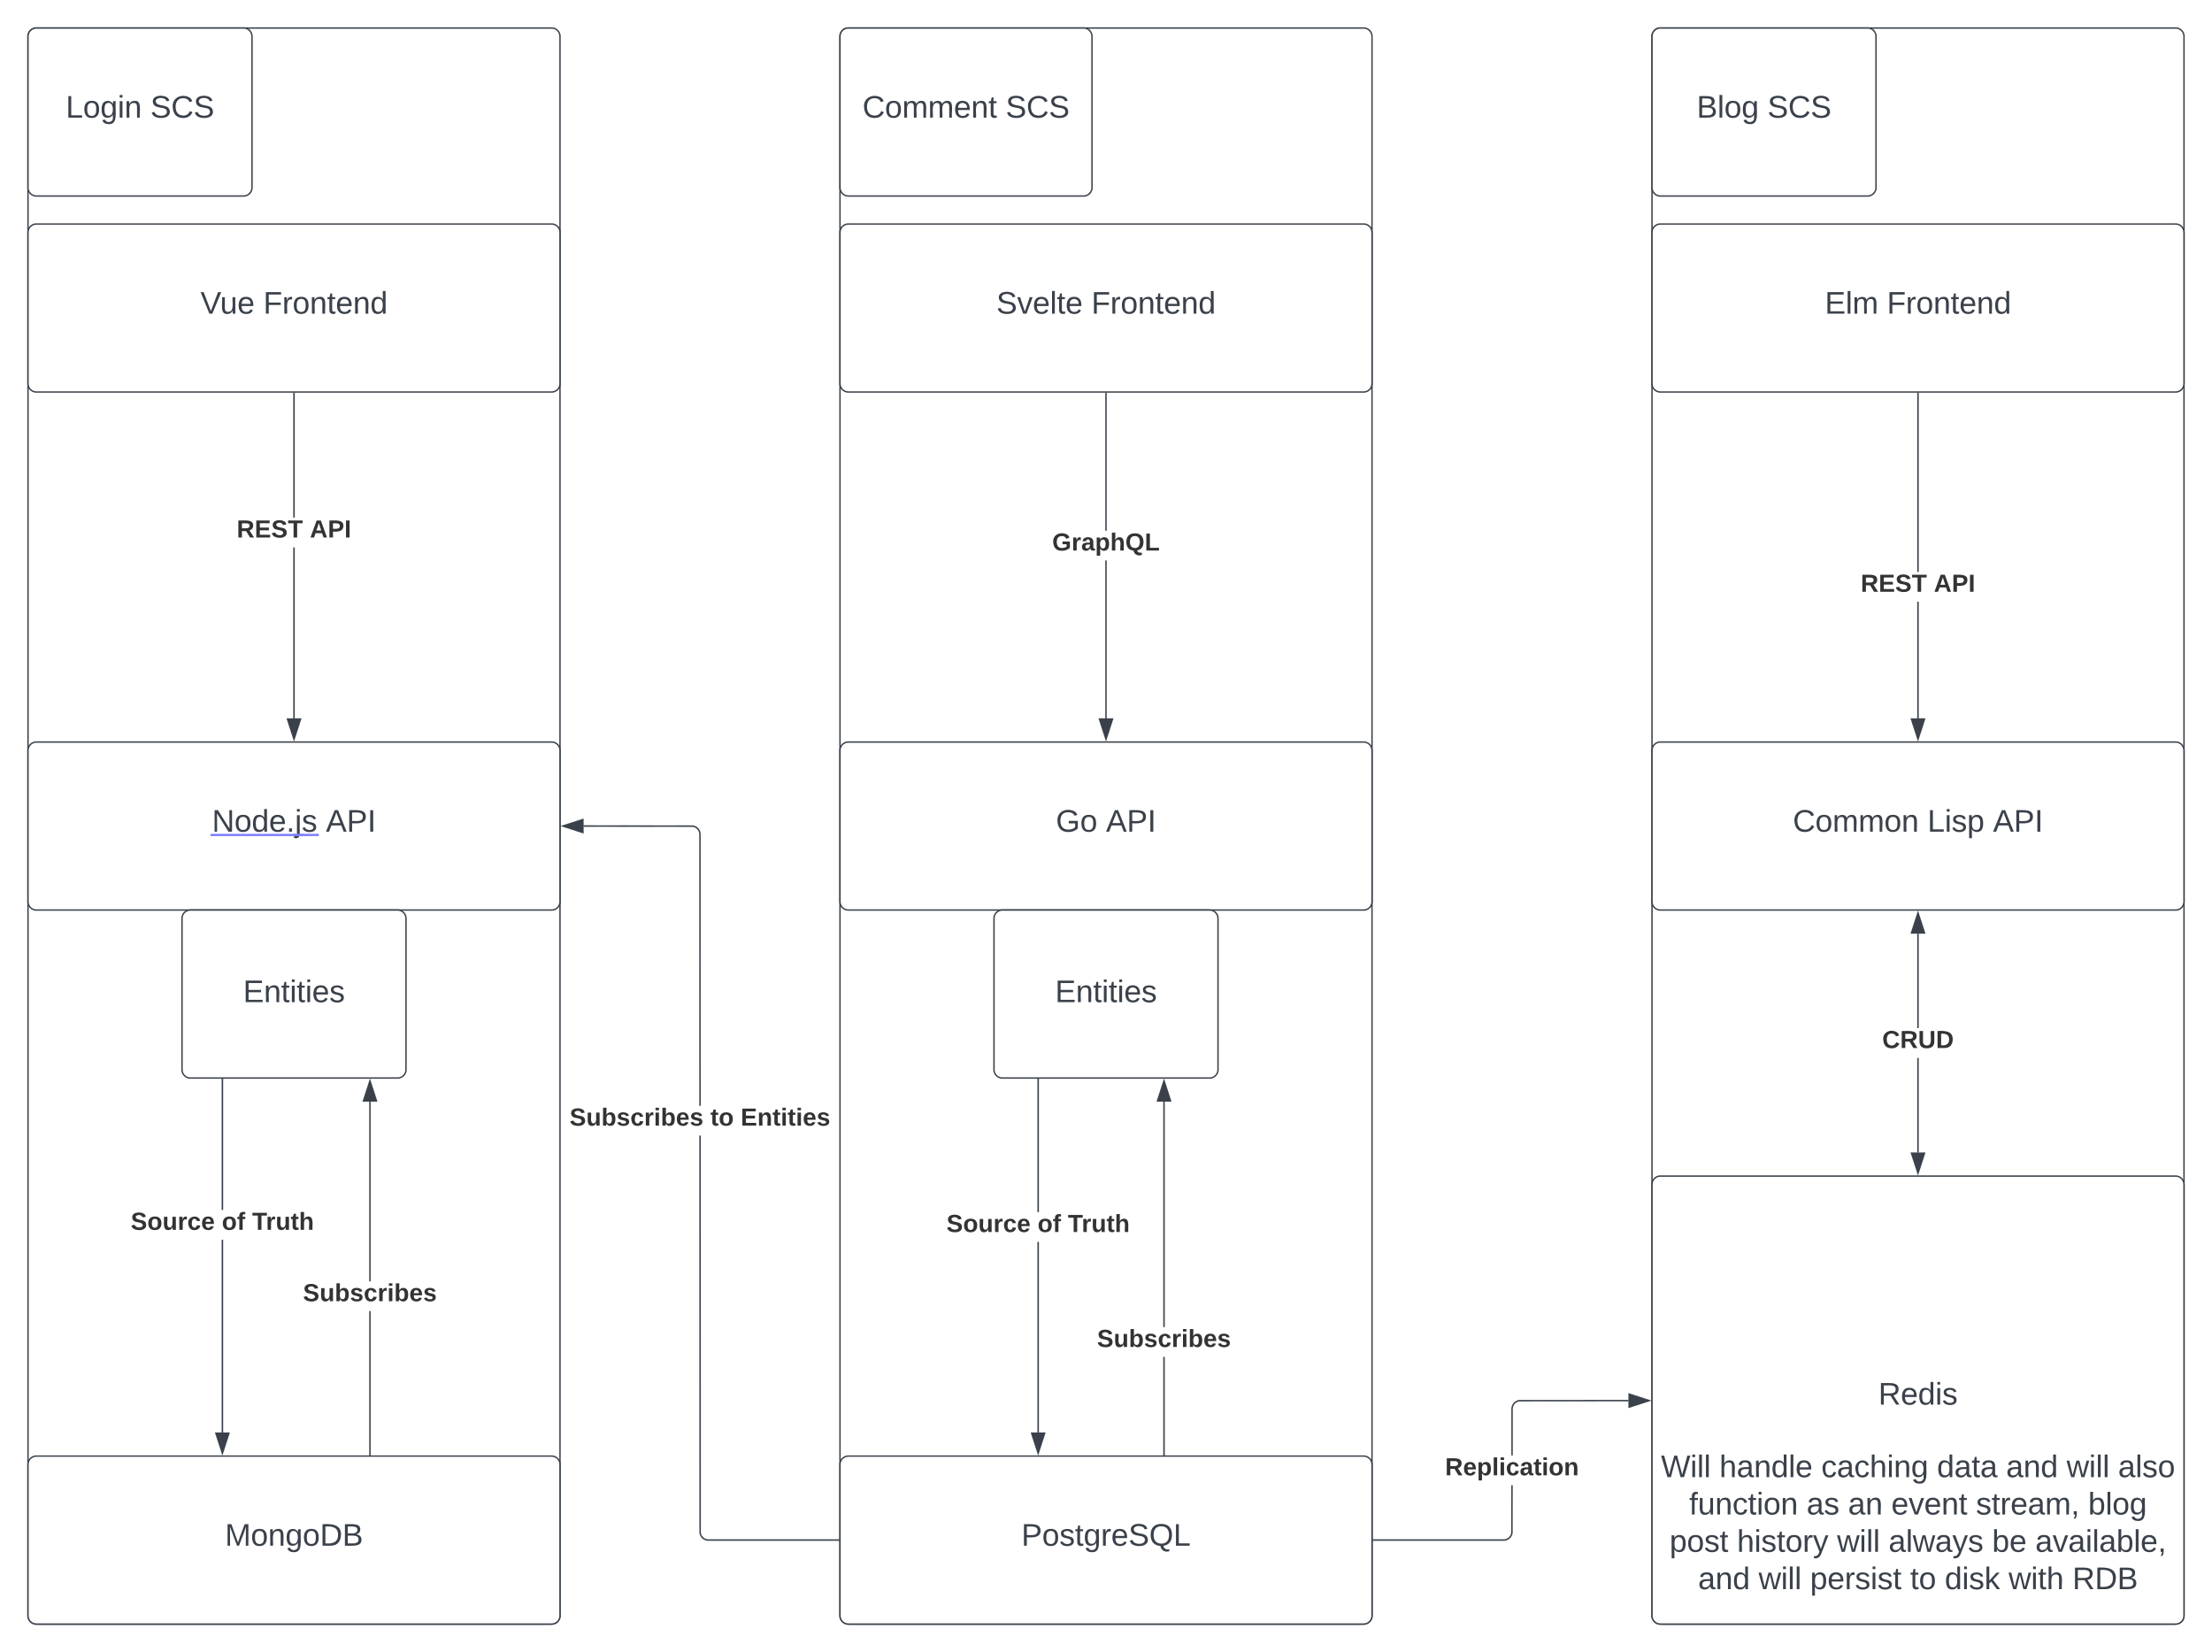 <svg xmlns="http://www.w3.org/2000/svg" xmlns:xlink="http://www.w3.org/1999/xlink" xmlns:lucid="lucid" width="1580" height="1180"><g transform="translate(-100 -80)" lucid:page-tab-id="0_0"><path d="M0 0h1760v1360H0z" fill="#fff"/><path d="M120 106a6 6 0 0 1 6-6h368a6 6 0 0 1 6 6v1128a6 6 0 0 1-6 6H126a6 6 0 0 1-6-6z" stroke="#3a414a" fill="#fff"/><path d="M120 106a6 6 0 0 1 6-6h148a6 6 0 0 1 6 6v108a6 6 0 0 1-6 6H126a6 6 0 0 1-6-6z" stroke="#3a414a" fill="#fff"/><use xlink:href="#a" transform="matrix(1,0,0,1,125,105) translate(21.975 59.028)"/><use xlink:href="#b" transform="matrix(1,0,0,1,125,105) translate(82.407 59.028)"/><path d="M1280 106a6 6 0 0 1 6-6h368a6 6 0 0 1 6 6v1128a6 6 0 0 1-6 6h-368a6 6 0 0 1-6-6z" stroke="#3a414a" fill="#fff"/><path d="M1280 106a6 6 0 0 1 6-6h148a6 6 0 0 1 6 6v108a6 6 0 0 1-6 6h-148a6 6 0 0 1-6-6z" stroke="#3a414a" fill="#fff"/><use xlink:href="#c" transform="matrix(1,0,0,1,1285,105) translate(26.914 59.028)"/><use xlink:href="#b" transform="matrix(1,0,0,1,1285,105) translate(77.469 59.028)"/><path d="M700 106a6 6 0 0 1 6-6h368a6 6 0 0 1 6 6v1128a6 6 0 0 1-6 6H706a6 6 0 0 1-6-6z" stroke="#3a414a" fill="#fff"/><path d="M700 106a6 6 0 0 1 6-6h168a6 6 0 0 1 6 6v108a6 6 0 0 1-6 6H706a6 6 0 0 1-6-6z" stroke="#3a414a" fill="#fff"/><use xlink:href="#d" transform="matrix(1,0,0,1,705,105) translate(11.049 59.028)"/><use xlink:href="#b" transform="matrix(1,0,0,1,705,105) translate(113.333 59.028)"/><path d="M120 246a6 6 0 0 1 6-6h368a6 6 0 0 1 6 6v108a6 6 0 0 1-6 6H126a6 6 0 0 1-6-6z" stroke="#3a414a" fill="#fff"/><use xlink:href="#e" transform="matrix(1,0,0,1,125,245) translate(118.179 59.028)"/><use xlink:href="#f" transform="matrix(1,0,0,1,125,245) translate(163.056 59.028)"/><path d="M1280 246a6 6 0 0 1 6-6h368a6 6 0 0 1 6 6v108a6 6 0 0 1-6 6h-368a6 6 0 0 1-6-6z" stroke="#3a414a" fill="#fff"/><use xlink:href="#g" transform="matrix(1,0,0,1,1285,245) translate(118.457 59.028)"/><use xlink:href="#h" transform="matrix(1,0,0,1,1285,245) translate(162.778 59.028)"/><path d="M700 246a6 6 0 0 1 6-6h368a6 6 0 0 1 6 6v108a6 6 0 0 1-6 6H706a6 6 0 0 1-6-6z" stroke="#3a414a" fill="#fff"/><use xlink:href="#i" transform="matrix(1,0,0,1,705,245) translate(106.698 59.028)"/><use xlink:href="#f" transform="matrix(1,0,0,1,705,245) translate(174.537 59.028)"/><path d="M120 616a6 6 0 0 1 6-6h368a6 6 0 0 1 6 6v108a6 6 0 0 1-6 6H126a6 6 0 0 1-6-6z" stroke="#3a414a" fill="#fff"/><use xlink:href="#j" transform="matrix(1,0,0,1,125,615) translate(126.42 59.028)"/><use xlink:href="#k" transform="matrix(1,0,0,1,125,615) translate(207.778 59.028)"/><g transform="matrix(1,0,0,1,125,615)"><a xlink:href="http://Node.js" target="_blank"><path class="lucid-link lucid-hotspot lucid-overlay-hotspot" fill-opacity="0" d="M126.42 41.25h59.2v26.67h-59.2z"/></a><a xlink:href="http://Node.js" target="_blank"><path class="lucid-link lucid-hotspot lucid-overlay-hotspot" fill-opacity="0" d="M185.62 41.25h4.88v26.67h-4.88z"/></a><a xlink:href="http://Node.js" target="_blank"><path class="lucid-link lucid-hotspot lucid-overlay-hotspot" fill-opacity="0" d="M190.5 41.25h11.1v26.67h-11.1z"/></a></g><path d="M1280 616a6 6 0 0 1 6-6h368a6 6 0 0 1 6 6v108a6 6 0 0 1-6 6h-368a6 6 0 0 1-6-6z" stroke="#3a414a" fill="#fff"/><use xlink:href="#l" transform="matrix(1,0,0,1,1285,615) translate(95.617 59.028)"/><use xlink:href="#m" transform="matrix(1,0,0,1,1285,615) translate(191.728 59.028)"/><use xlink:href="#k" transform="matrix(1,0,0,1,1285,615) translate(238.58 59.028)"/><path d="M700 616a6 6 0 0 1 6-6h368a6 6 0 0 1 6 6v108a6 6 0 0 1-6 6H706a6 6 0 0 1-6-6z" stroke="#3a414a" fill="#fff"/><use xlink:href="#n" transform="matrix(1,0,0,1,705,615) translate(149.198 59.028)"/><use xlink:href="#k" transform="matrix(1,0,0,1,705,615) translate(185 59.028)"/><path d="M1280 926a6 6 0 0 1 6-6h368a6 6 0 0 1 6 6v308a6 6 0 0 1-6 6h-368a6 6 0 0 1-6-6z" stroke="#3a414a" fill="#fff"/><use xlink:href="#o" transform="matrix(1,0,0,1,1285,925) translate(156.667 158.247)"/><path d="M120 1126a6 6 0 0 1 6-6h368a6 6 0 0 1 6 6v108a6 6 0 0 1-6 6H126a6 6 0 0 1-6-6z" stroke="#3a414a" fill="#fff"/><use xlink:href="#p" transform="matrix(1,0,0,1,125,1125) translate(135.679 59.028)"/><path d="M700 1126a6 6 0 0 1 6-6h368a6 6 0 0 1 6 6v108a6 6 0 0 1-6 6H706a6 6 0 0 1-6-6z" stroke="#3a414a" fill="#fff"/><use xlink:href="#q" transform="matrix(1,0,0,1,705,1125) translate(124.537 59.028)"/><path d="M230 736a6 6 0 0 1 6-6h148a6 6 0 0 1 6 6v108a6 6 0 0 1-6 6H236a6 6 0 0 1-6-6z" stroke="#3a414a" fill="#fff"/><use xlink:href="#r" transform="matrix(1,0,0,1,242,742) translate(31.642 53.778)"/><path d="M364.76 1119.03h-1V1016.5h1zm0-123.86h-1V866.82h1z" stroke="#3a414a" stroke-width=".05" fill="#3a414a"/><path d="M364.76 1119.53h-1v-.52h1z" fill="#3a414a"/><path d="M364.78 1119.55h-1.05v-.56h1.05zm-1-.5v.45h.95v-.46z" stroke="#3a414a" stroke-width=".05" fill="#3a414a"/><path d="M368.9 866.32h-9.28l4.64-14.26z" fill="#3a414a"/><path d="M369.58 866.82h-10.64l5.32-16.38zm-9.27-1h7.9l-3.94-12.15z" stroke="#3a414a" stroke-width=".05" fill="#3a414a"/><use xlink:href="#s" transform="matrix(1,0,0,1,316.432,995.171) translate(0 14.222)"/><path d="M259.36 1103.16h-1V965.5h1zm0-158.98h-1v-93.2h1z" stroke="#3a414a" stroke-width=".05" fill="#3a414a"/><path d="M259.36 851h-1v-.5h1z" fill="#3a414a"/><path d="M259.38 851.03h-1.05v-.57h1.05zm-1-.52v.48h.95v-.47z" stroke="#3a414a" stroke-width=".05" fill="#3a414a"/><path d="M258.86 1117.93l-4.64-14.27h9.27z" fill="#3a414a"/><path d="M258.86 1119.55l-5.33-16.4h10.65zm-3.95-15.4l3.96 12.16 3.94-12.14z" stroke="#3a414a" stroke-width=".05" fill="#3a414a"/><use xlink:href="#t" transform="matrix(1,0,0,1,193.374,944.18) translate(0 14.222)"/><use xlink:href="#u" transform="matrix(1,0,0,1,193.374,944.18) translate(65.086 14.222)"/><use xlink:href="#v" transform="matrix(1,0,0,1,193.374,944.18) translate(86.716 14.222)"/><path d="M1470.5 903.15h-1v-67.48h1zm0-88.82h-1v-67.48h1z" stroke="#3a414a" stroke-width=".05" fill="#3a414a"/><path d="M1474.64 746.35h-9.28l4.64-14.27z" fill="#3a414a"/><path d="M1475.32 746.85h-10.64l5.32-16.4zm-9.27-1h7.9L1470 733.7z" stroke="#3a414a" stroke-width=".05" fill="#3a414a"/><path d="M1470 917.92l-4.64-14.27h9.28z" fill="#3a414a"/><path d="M1470 919.54l-5.32-16.4h10.64zm-3.95-15.4l3.95 12.16 3.95-12.15z" stroke="#3a414a" stroke-width=".05" fill="#3a414a"/><use xlink:href="#w" transform="matrix(1,0,0,1,1444.42,814.333) translate(0 14.222)"/><path d="M1280 1106a6 6 0 0 1 6-6h368a6 6 0 0 1 6 6v128a6 6 0 0 1-6 6h-368a6 6 0 0 1-6-6z" stroke="#000" stroke-opacity="0" fill="#fff" fill-opacity="0"/><use xlink:href="#x" transform="matrix(1,0,0,1,1285,1105) translate(1.389 30.059)"/><use xlink:href="#y" transform="matrix(1,0,0,1,1285,1105) translate(43.117 30.059)"/><use xlink:href="#z" transform="matrix(1,0,0,1,1285,1105) translate(115.895 30.059)"/><use xlink:href="#A" transform="matrix(1,0,0,1,1285,1105) translate(198.549 30.059)"/><use xlink:href="#B" transform="matrix(1,0,0,1,1285,1105) translate(247.932 30.059)"/><use xlink:href="#C" transform="matrix(1,0,0,1,1285,1105) translate(291.142 30.059)"/><use xlink:href="#D" transform="matrix(1,0,0,1,1285,1105) translate(327.932 30.059)"/><use xlink:href="#E" transform="matrix(1,0,0,1,1285,1105) translate(21.543 56.726)"/><use xlink:href="#F" transform="matrix(1,0,0,1,1285,1105) translate(105.432 56.726)"/><use xlink:href="#G" transform="matrix(1,0,0,1,1285,1105) translate(135.062 56.726)"/><use xlink:href="#H" transform="matrix(1,0,0,1,1285,1105) translate(165.926 56.726)"/><use xlink:href="#I" transform="matrix(1,0,0,1,1285,1105) translate(226.42 56.726)"/><use xlink:href="#J" transform="matrix(1,0,0,1,1285,1105) translate(306.543 56.726)"/><use xlink:href="#K" transform="matrix(1,0,0,1,1285,1105) translate(7.562 83.392)"/><use xlink:href="#L" transform="matrix(1,0,0,1,1285,1105) translate(55.71 83.392)"/><use xlink:href="#C" transform="matrix(1,0,0,1,1285,1105) translate(127.191 83.392)"/><use xlink:href="#M" transform="matrix(1,0,0,1,1285,1105) translate(163.981 83.392)"/><use xlink:href="#N" transform="matrix(1,0,0,1,1285,1105) translate(237.932 83.392)"/><use xlink:href="#O" transform="matrix(1,0,0,1,1285,1105) translate(268.796 83.392)"/><use xlink:href="#B" transform="matrix(1,0,0,1,1285,1105) translate(27.932 110.059)"/><use xlink:href="#C" transform="matrix(1,0,0,1,1285,1105) translate(71.142 110.059)"/><use xlink:href="#P" transform="matrix(1,0,0,1,1285,1105) translate(107.932 110.059)"/><use xlink:href="#Q" transform="matrix(1,0,0,1,1285,1105) translate(179.414 110.059)"/><use xlink:href="#R" transform="matrix(1,0,0,1,1285,1105) translate(204.105 110.059)"/><use xlink:href="#S" transform="matrix(1,0,0,1,1285,1105) translate(249.722 110.059)"/><use xlink:href="#T" transform="matrix(1,0,0,1,1285,1105) translate(295.278 110.059)"/><path d="M310.5 593.15h-1V471.03h1zm0-143.45h-1v-88.74h1z" stroke="#3a414a" stroke-width=".05" fill="#3a414a"/><path d="M310.5 360.98h-1v-.52h1z" fill="#3a414a"/><path d="M310.52 361h-1.04v-.56h1.04zm-1-.5v.45h.96v-.46z" stroke="#3a414a" stroke-width=".05" fill="#3a414a"/><path d="M310 607.92l-4.64-14.27h9.28z" fill="#3a414a"/><path d="M310 609.54l-5.32-16.4h10.64zm-3.95-15.4L310 606.3l3.95-12.15z" stroke="#3a414a" stroke-width=".05" fill="#3a414a"/><use xlink:href="#U" transform="matrix(1,0,0,1,269.086,449.696) translate(0 14.222)"/><use xlink:href="#V" transform="matrix(1,0,0,1,269.086,449.696) translate(52.247 14.222)"/><path d="M1470.5 593.15h-1v-83.37h1zm0-104.7h-1v-127.5h1z" stroke="#3a414a" stroke-width=".05" fill="#3a414a"/><path d="M1470.5 360.98h-1v-.52h1z" fill="#3a414a"/><path d="M1470.53 361h-1.06v-.56h1.06zm-1-.5v.45h.94v-.46z" stroke="#3a414a" stroke-width=".05" fill="#3a414a"/><path d="M1470 607.92l-4.64-14.27h9.28z" fill="#3a414a"/><path d="M1470 609.54l-5.32-16.4h10.64zm-3.95-15.4l3.95 12.16 3.95-12.15z" stroke="#3a414a" stroke-width=".05" fill="#3a414a"/><g><use xlink:href="#U" transform="matrix(1,0,0,1,1429.086,488.448) translate(0 14.222)"/><use xlink:href="#V" transform="matrix(1,0,0,1,1429.086,488.448) translate(52.247 14.222)"/></g><path d="M890.5 593.15h-1V480.33h1zm0-134.15h-1v-98.04h1z" stroke="#3a414a" stroke-width=".05" fill="#3a414a"/><path d="M890.5 360.98h-1v-.52h1z" fill="#3a414a"/><path d="M890.52 361h-1.04v-.56h1.04zm-1-.5v.45h.96v-.46z" stroke="#3a414a" stroke-width=".05" fill="#3a414a"/><path d="M890 607.92l-4.64-14.27h9.28z" fill="#3a414a"/><path d="M890 609.54l-5.32-16.4h10.64zm-3.95-15.4L890 606.3l3.95-12.15z" stroke="#3a414a" stroke-width=".05" fill="#3a414a"/><g><use xlink:href="#W" transform="matrix(1,0,0,1,851.556,458.997) translate(0 14.222)"/></g><path d="M810 736a6 6 0 0 1 6-6h148a6 6 0 0 1 6 6v108a6 6 0 0 1-6 6H816a6 6 0 0 1-6-6z" stroke="#3a414a" fill="#fff"/><g><use xlink:href="#r" transform="matrix(1,0,0,1,822,742) translate(31.642 53.778)"/></g><path d="M842.04 1103.16h-1v-136.1h1zm0-157.43h-1V851h1z" stroke="#3a414a" stroke-width=".05" fill="#3a414a"/><path d="M842.04 851h-1v-.5h1z" fill="#3a414a"/><path d="M842.06 851.03H841v-.57h1.06zm-1-.52v.48h.95v-.47z" stroke="#3a414a" stroke-width=".05" fill="#3a414a"/><path d="M841.54 1117.93l-4.64-14.27h9.27z" fill="#3a414a"/><path d="M841.54 1119.55l-5.32-16.4h10.64zm-3.95-15.4l3.94 12.16 3.95-12.14z" stroke="#3a414a" stroke-width=".05" fill="#3a414a"/><g><use xlink:href="#t" transform="matrix(1,0,0,1,776.057,945.729) translate(0 14.222)"/><use xlink:href="#u" transform="matrix(1,0,0,1,776.057,945.729) translate(65.086 14.222)"/><use xlink:href="#v" transform="matrix(1,0,0,1,776.057,945.729) translate(86.716 14.222)"/></g><path d="M931.95 1119.03h-1v-69.85h1zm0-91.18h-1V866.83h1z" stroke="#3a414a" stroke-width=".05" fill="#3a414a"/><path d="M931.95 1119.53h-1v-.5h1z" fill="#3a414a"/><path d="M931.97 1119.55h-1.05v-.56h1.05zm-1-.5v.45h.95v-.46z" stroke="#3a414a" stroke-width=".05" fill="#3a414a"/><path d="M936.08 866.33h-9.27l4.65-14.27z" fill="#3a414a"/><path d="M936.77 866.83h-10.65l5.33-16.4zm-9.27-1h7.9l-3.95-12.15z" stroke="#3a414a" stroke-width=".05" fill="#3a414a"/><g><use xlink:href="#s" transform="matrix(1,0,0,1,883.619,1027.851) translate(0 14.222)"/></g><path d="M1180.44 1175l-.24 1-.4.95-.53.87-.66.78-.76.66-.87.53-.95.38-1 .24-1 .08h-93.06v-1H1174l.87-.07.84-.2.8-.33.75-.45.65-.56.56-.67.45-.73.34-.8.2-.82.03-34.02h1zm82.74-94.12l-78.05.07-.82.2-.78.33-.74.45-.65.56-.56.65-.46.73-.32.8-.2.84-.07.88v33.12h-1v-33.16l.1-1 .23-1 .4-.93.52-.87.67-.78.77-.66.86-.53.94-.4 1.02-.25 78.16-.07z" stroke="#3a414a" stroke-width=".05" fill="#3a414a"/><path d="M1080.98 1180.5h-.52v-1h.52z" fill="#3a414a"/><path d="M1081 1180.53h-.56v-1.06h.56zm-.5-1v.94h.45v-.94z" stroke="#3a414a" stroke-width=".05" fill="#3a414a"/><path d="M1277.95 1080.38l-14.27 4.64v-9.27z" fill="#3a414a"/><path d="M1279.56 1080.38l-16.38 5.32v-10.64zm-15.38 3.95l12.15-3.95-12.15-3.95z" stroke="#3a414a" stroke-width=".05" fill="#3a414a"/><g><use xlink:href="#X" transform="matrix(1,0,0,1,1132.236,1119.524) translate(0 14.222)"/></g><path d="M600.57 1174.88l.2.82.33.8.45.73.56.66.67.55.73.45.8.33.84.2.88.07h93.02v1h-93.06l-1-.08-1-.24-.93-.4-.87-.52-.78-.66-.66-.78-.53-.87-.38-.94-.25-1-.04-283.9h1zM595 669.58l1 .24.95.4.87.52.78.66.66.78.53.87.38.94.24.98.08 1 .03 193.78h-1l-.03-193.74-.07-.88-.2-.84-.33-.8-.45-.73-.56-.66-.67-.55-.73-.45-.8-.33-.82-.2-78.03-.07v-1z" stroke="#3a414a" stroke-width=".05" fill="#3a414a"/><path d="M699.54 1180.5h-.52v-1h.52z" fill="#3a414a"/><path d="M699.56 1180.53H699v-1.06h.56zm-.5-1v.94h.45v-.94z" stroke="#3a414a" stroke-width=".05" fill="#3a414a"/><path d="M516.35 674.64L502.08 670l14.27-4.64z" fill="#3a414a"/><path d="M516.85 675.32l-16.4-5.32 16.4-5.32zM503.7 670l12.15 3.95v-7.9z" stroke="#3a414a" stroke-width=".05" fill="#3a414a"/><g><use xlink:href="#Y" transform="matrix(1,0,0,1,506.864,869.758) translate(0 14.222)"/><use xlink:href="#Z" transform="matrix(1,0,0,1,506.864,869.758) translate(100.593 14.222)"/><use xlink:href="#aa" transform="matrix(1,0,0,1,506.864,869.758) translate(122.222 14.222)"/></g><defs><path fill="#3a414a" d="M30 0v-248h33v221h125V0H30" id="ab"/><path fill="#3a414a" d="M100-194c62-1 85 37 85 99 1 63-27 99-86 99S16-35 15-95c0-66 28-99 85-99zM99-20c44 1 53-31 53-75 0-43-8-75-51-75s-53 32-53 75 10 74 51 75" id="ac"/><path fill="#3a414a" d="M177-190C167-65 218 103 67 71c-23-6-38-20-44-43l32-5c15 47 100 32 89-28v-30C133-14 115 1 83 1 29 1 15-40 15-95c0-56 16-97 71-98 29-1 48 16 59 35 1-10 0-23 2-32h30zM94-22c36 0 50-32 50-73 0-42-14-75-50-75-39 0-46 34-46 75s6 73 46 73" id="ad"/><path fill="#3a414a" d="M24-231v-30h32v30H24zM24 0v-190h32V0H24" id="ae"/><path fill="#3a414a" d="M117-194c89-4 53 116 60 194h-32v-121c0-31-8-49-39-48C34-167 62-67 57 0H25l-1-190h30c1 10-1 24 2 32 11-22 29-35 61-36" id="af"/><g id="a"><use transform="matrix(0.062,0,0,0.062,0,0)" xlink:href="#ab"/><use transform="matrix(0.062,0,0,0.062,12.346,0)" xlink:href="#ac"/><use transform="matrix(0.062,0,0,0.062,24.691,0)" xlink:href="#ad"/><use transform="matrix(0.062,0,0,0.062,37.037,0)" xlink:href="#ae"/><use transform="matrix(0.062,0,0,0.062,41.914,0)" xlink:href="#af"/></g><path fill="#3a414a" d="M185-189c-5-48-123-54-124 2 14 75 158 14 163 119 3 78-121 87-175 55-17-10-28-26-33-46l33-7c5 56 141 63 141-1 0-78-155-14-162-118-5-82 145-84 179-34 5 7 8 16 11 25" id="ag"/><path fill="#3a414a" d="M212-179c-10-28-35-45-73-45-59 0-87 40-87 99 0 60 29 101 89 101 43 0 62-24 78-52l27 14C228-24 195 4 139 4 59 4 22-46 18-125c-6-104 99-153 187-111 19 9 31 26 39 46" id="ah"/><g id="b"><use transform="matrix(0.062,0,0,0.062,0,0)" xlink:href="#ag"/><use transform="matrix(0.062,0,0,0.062,14.815,0)" xlink:href="#ah"/><use transform="matrix(0.062,0,0,0.062,30.802,0)" xlink:href="#ag"/></g><path fill="#3a414a" d="M160-131c35 5 61 23 61 61C221 17 115-2 30 0v-248c76 3 177-17 177 60 0 33-19 50-47 57zm-97-11c50-1 110 9 110-42 0-47-63-36-110-37v79zm0 115c55-2 124 14 124-45 0-56-70-42-124-44v89" id="ai"/><path fill="#3a414a" d="M24 0v-261h32V0H24" id="aj"/><g id="c"><use transform="matrix(0.062,0,0,0.062,0,0)" xlink:href="#ai"/><use transform="matrix(0.062,0,0,0.062,14.815,0)" xlink:href="#aj"/><use transform="matrix(0.062,0,0,0.062,19.691,0)" xlink:href="#ac"/><use transform="matrix(0.062,0,0,0.062,32.037,0)" xlink:href="#ad"/></g><path fill="#3a414a" d="M210-169c-67 3-38 105-44 169h-31v-121c0-29-5-50-35-48C34-165 62-65 56 0H25l-1-190h30c1 10-1 24 2 32 10-44 99-50 107 0 11-21 27-35 58-36 85-2 47 119 55 194h-31v-121c0-29-5-49-35-48" id="ak"/><path fill="#3a414a" d="M100-194c63 0 86 42 84 106H49c0 40 14 67 53 68 26 1 43-12 49-29l28 8c-11 28-37 45-77 45C44 4 14-33 15-96c1-61 26-98 85-98zm52 81c6-60-76-77-97-28-3 7-6 17-6 28h103" id="al"/><path fill="#3a414a" d="M59-47c-2 24 18 29 38 22v24C64 9 27 4 27-40v-127H5v-23h24l9-43h21v43h35v23H59v120" id="am"/><g id="d"><use transform="matrix(0.062,0,0,0.062,0,0)" xlink:href="#ah"/><use transform="matrix(0.062,0,0,0.062,15.988,0)" xlink:href="#ac"/><use transform="matrix(0.062,0,0,0.062,28.333,0)" xlink:href="#ak"/><use transform="matrix(0.062,0,0,0.062,46.79,0)" xlink:href="#ak"/><use transform="matrix(0.062,0,0,0.062,65.247,0)" xlink:href="#al"/><use transform="matrix(0.062,0,0,0.062,77.593,0)" xlink:href="#af"/><use transform="matrix(0.062,0,0,0.062,89.938,0)" xlink:href="#am"/></g><path fill="#3a414a" d="M137 0h-34L2-248h35l83 218 83-218h36" id="an"/><path fill="#3a414a" d="M84 4C-5 8 30-112 23-190h32v120c0 31 7 50 39 49 72-2 45-101 50-169h31l1 190h-30c-1-10 1-25-2-33-11 22-28 36-60 37" id="ao"/><g id="e"><use transform="matrix(0.062,0,0,0.062,0,0)" xlink:href="#an"/><use transform="matrix(0.062,0,0,0.062,14.012,0)" xlink:href="#ao"/><use transform="matrix(0.062,0,0,0.062,26.358,0)" xlink:href="#al"/></g><path fill="#3a414a" d="M63-220v92h138v28H63V0H30v-248h175v28H63" id="ap"/><path fill="#3a414a" d="M114-163C36-179 61-72 57 0H25l-1-190h30c1 12-1 29 2 39 6-27 23-49 58-41v29" id="aq"/><path fill="#3a414a" d="M85-194c31 0 48 13 60 33l-1-100h32l1 261h-30c-2-10 0-23-3-31C134-8 116 4 85 4 32 4 16-35 15-94c0-66 23-100 70-100zm9 24c-40 0-46 34-46 75 0 40 6 74 45 74 42 0 51-32 51-76 0-42-9-74-50-73" id="ar"/><g id="f"><use transform="matrix(0.062,0,0,0.062,0,0)" xlink:href="#ap"/><use transform="matrix(0.062,0,0,0.062,13.519,0)" xlink:href="#aq"/><use transform="matrix(0.062,0,0,0.062,20.864,0)" xlink:href="#ac"/><use transform="matrix(0.062,0,0,0.062,33.21,0)" xlink:href="#af"/><use transform="matrix(0.062,0,0,0.062,45.556,0)" xlink:href="#am"/><use transform="matrix(0.062,0,0,0.062,51.728,0)" xlink:href="#al"/><use transform="matrix(0.062,0,0,0.062,64.074,0)" xlink:href="#af"/><use transform="matrix(0.062,0,0,0.062,76.42,0)" xlink:href="#ar"/></g><path fill="#3a414a" d="M30 0v-248h187v28H63v79h144v27H63v87h162V0H30" id="as"/><g id="g"><use transform="matrix(0.062,0,0,0.062,0,0)" xlink:href="#as"/><use transform="matrix(0.062,0,0,0.062,14.815,0)" xlink:href="#aj"/><use transform="matrix(0.062,0,0,0.062,19.691,0)" xlink:href="#ak"/></g><g id="h"><use transform="matrix(0.062,0,0,0.062,0,0)" xlink:href="#ap"/><use transform="matrix(0.062,0,0,0.062,13.519,0)" xlink:href="#aq"/><use transform="matrix(0.062,0,0,0.062,20.864,0)" xlink:href="#ac"/><use transform="matrix(0.062,0,0,0.062,33.21,0)" xlink:href="#af"/><use transform="matrix(0.062,0,0,0.062,45.556,0)" xlink:href="#am"/><use transform="matrix(0.062,0,0,0.062,51.728,0)" xlink:href="#al"/><use transform="matrix(0.062,0,0,0.062,64.074,0)" xlink:href="#af"/><use transform="matrix(0.062,0,0,0.062,76.42,0)" xlink:href="#ar"/></g><path fill="#3a414a" d="M108 0H70L1-190h34L89-25l56-165h34" id="at"/><g id="i"><use transform="matrix(0.062,0,0,0.062,0,0)" xlink:href="#ag"/><use transform="matrix(0.062,0,0,0.062,14.815,0)" xlink:href="#at"/><use transform="matrix(0.062,0,0,0.062,25.926,0)" xlink:href="#al"/><use transform="matrix(0.062,0,0,0.062,38.272,0)" xlink:href="#aj"/><use transform="matrix(0.062,0,0,0.062,43.148,0)" xlink:href="#am"/><use transform="matrix(0.062,0,0,0.062,49.321,0)" xlink:href="#al"/></g><path fill="#3a414a" d="M190 0L58-211 59 0H30v-248h39L202-35l-2-213h31V0h-41" id="au"/><path fill="#3a414a" d="M33 0v-38h34V0H33" id="av"/><path fill="#3a414a" d="M24-231v-30h32v30H24zM-9 49c24 4 33-6 33-30v-209h32V24c2 40-23 58-65 49V49" id="aw"/><path fill="#3a414a" d="M135-143c-3-34-86-38-87 0 15 53 115 12 119 90S17 21 10-45l28-5c4 36 97 45 98 0-10-56-113-15-118-90-4-57 82-63 122-42 12 7 21 19 24 35" id="ax"/><g id="j"><use transform="matrix(0.062,0,0,0.062,0,0)" xlink:href="#au"/><use transform="matrix(0.062,0,0,0.062,15.988,0)" xlink:href="#ac"/><use transform="matrix(0.062,0,0,0.062,28.333,0)" xlink:href="#ar"/><use transform="matrix(0.062,0,0,0.062,40.679,0)" xlink:href="#al"/><use transform="matrix(0.062,0,0,0.062,53.025,0)" xlink:href="#av"/><path fill="#8080ff" d="M-1.1 1.54h61.4v1.63H-1.1z"/><use transform="matrix(0.062,0,0,0.062,59.198,0)" xlink:href="#aw"/><path fill="#8080ff" d="M58.1 1.54h7.1v1.63h-7.1z"/><use transform="matrix(0.062,0,0,0.062,64.074,0)" xlink:href="#ax"/><path fill="#8080ff" d="M62.96 1.54H76.3v1.63H62.95z"/></g><path fill="#3a414a" d="M205 0l-28-72H64L36 0H1l101-248h38L239 0h-34zm-38-99l-47-123c-12 45-31 82-46 123h93" id="ay"/><path fill="#3a414a" d="M30-248c87 1 191-15 191 75 0 78-77 80-158 76V0H30v-248zm33 125c57 0 124 11 124-50 0-59-68-47-124-48v98" id="az"/><path fill="#3a414a" d="M33 0v-248h34V0H33" id="aA"/><g id="k"><use transform="matrix(0.062,0,0,0.062,0,0)" xlink:href="#ay"/><use transform="matrix(0.062,0,0,0.062,14.815,0)" xlink:href="#az"/><use transform="matrix(0.062,0,0,0.062,29.63,0)" xlink:href="#aA"/></g><g id="l"><use transform="matrix(0.062,0,0,0.062,0,0)" xlink:href="#ah"/><use transform="matrix(0.062,0,0,0.062,15.988,0)" xlink:href="#ac"/><use transform="matrix(0.062,0,0,0.062,28.333,0)" xlink:href="#ak"/><use transform="matrix(0.062,0,0,0.062,46.79,0)" xlink:href="#ak"/><use transform="matrix(0.062,0,0,0.062,65.247,0)" xlink:href="#ac"/><use transform="matrix(0.062,0,0,0.062,77.593,0)" xlink:href="#af"/></g><path fill="#3a414a" d="M115-194c55 1 70 41 70 98S169 2 115 4C84 4 66-9 55-30l1 105H24l-1-265h31l2 30c10-21 28-34 59-34zm-8 174c40 0 45-34 45-75s-6-73-45-74c-42 0-51 32-51 76 0 43 10 73 51 73" id="aB"/><g id="m"><use transform="matrix(0.062,0,0,0.062,0,0)" xlink:href="#ab"/><use transform="matrix(0.062,0,0,0.062,12.346,0)" xlink:href="#ae"/><use transform="matrix(0.062,0,0,0.062,17.222,0)" xlink:href="#ax"/><use transform="matrix(0.062,0,0,0.062,28.333,0)" xlink:href="#aB"/></g><path fill="#3a414a" d="M143 4C61 4 22-44 18-125c-5-107 100-154 193-111 17 8 29 25 37 43l-32 9c-13-25-37-40-76-40-61 0-88 39-88 99 0 61 29 100 91 101 35 0 62-11 79-27v-45h-74v-28h105v86C228-13 192 4 143 4" id="aC"/><g id="n"><use transform="matrix(0.062,0,0,0.062,0,0)" xlink:href="#aC"/><use transform="matrix(0.062,0,0,0.062,17.284,0)" xlink:href="#ac"/></g><path fill="#3a414a" d="M233-177c-1 41-23 64-60 70L243 0h-38l-65-103H63V0H30v-248c88 3 205-21 203 71zM63-129c60-2 137 13 137-47 0-61-80-42-137-45v92" id="aD"/><g id="o"><use transform="matrix(0.062,0,0,0.062,0,0)" xlink:href="#aD"/><use transform="matrix(0.062,0,0,0.062,15.988,0)" xlink:href="#al"/><use transform="matrix(0.062,0,0,0.062,28.333,0)" xlink:href="#ar"/><use transform="matrix(0.062,0,0,0.062,40.679,0)" xlink:href="#ae"/><use transform="matrix(0.062,0,0,0.062,45.556,0)" xlink:href="#ax"/></g><path fill="#3a414a" d="M240 0l2-218c-23 76-54 145-80 218h-23L58-218 59 0H30v-248h44l77 211c21-75 51-140 76-211h43V0h-30" id="aE"/><path fill="#3a414a" d="M30-248c118-7 216 8 213 122C240-48 200 0 122 0H30v-248zM63-27c89 8 146-16 146-99s-60-101-146-95v194" id="aF"/><g id="p"><use transform="matrix(0.062,0,0,0.062,0,0)" xlink:href="#aE"/><use transform="matrix(0.062,0,0,0.062,18.457,0)" xlink:href="#ac"/><use transform="matrix(0.062,0,0,0.062,30.802,0)" xlink:href="#af"/><use transform="matrix(0.062,0,0,0.062,43.148,0)" xlink:href="#ad"/><use transform="matrix(0.062,0,0,0.062,55.494,0)" xlink:href="#ac"/><use transform="matrix(0.062,0,0,0.062,67.84,0)" xlink:href="#aF"/><use transform="matrix(0.062,0,0,0.062,83.827,0)" xlink:href="#ai"/></g><path fill="#3a414a" d="M140-251c81 0 123 46 123 126C263-53 228-8 163 1c7 30 30 48 69 40v23c-55 16-95-15-103-61C56-3 17-48 17-125c0-80 42-126 123-126zm0 227c63 0 89-41 89-101s-29-99-89-99c-61 0-89 39-89 99S79-25 140-24" id="aG"/><g id="q"><use transform="matrix(0.062,0,0,0.062,0,0)" xlink:href="#az"/><use transform="matrix(0.062,0,0,0.062,14.815,0)" xlink:href="#ac"/><use transform="matrix(0.062,0,0,0.062,27.16,0)" xlink:href="#ax"/><use transform="matrix(0.062,0,0,0.062,38.272,0)" xlink:href="#am"/><use transform="matrix(0.062,0,0,0.062,44.444,0)" xlink:href="#ad"/><use transform="matrix(0.062,0,0,0.062,56.79,0)" xlink:href="#aq"/><use transform="matrix(0.062,0,0,0.062,64.136,0)" xlink:href="#al"/><use transform="matrix(0.062,0,0,0.062,76.481,0)" xlink:href="#ag"/><use transform="matrix(0.062,0,0,0.062,91.296,0)" xlink:href="#aG"/><use transform="matrix(0.062,0,0,0.062,108.58,0)" xlink:href="#ab"/></g><g id="r"><use transform="matrix(0.062,0,0,0.062,0,0)" xlink:href="#as"/><use transform="matrix(0.062,0,0,0.062,14.815,0)" xlink:href="#af"/><use transform="matrix(0.062,0,0,0.062,27.16,0)" xlink:href="#am"/><use transform="matrix(0.062,0,0,0.062,33.333,0)" xlink:href="#ae"/><use transform="matrix(0.062,0,0,0.062,38.21,0)" xlink:href="#am"/><use transform="matrix(0.062,0,0,0.062,44.383,0)" xlink:href="#ae"/><use transform="matrix(0.062,0,0,0.062,49.259,0)" xlink:href="#al"/><use transform="matrix(0.062,0,0,0.062,61.605,0)" xlink:href="#ax"/></g><path fill="#333" d="M169-182c-1-43-94-46-97-3 18 66 151 10 154 114 3 95-165 93-204 36-6-8-10-19-12-30l50-8c3 46 112 56 116 5-17-69-150-10-154-114-4-87 153-88 188-35 5 8 8 18 10 28" id="aH"/><path fill="#333" d="M85 4C-2 5 27-109 22-190h50c7 57-23 150 33 157 60-5 35-97 40-157h50l1 190h-47c-2-12 1-28-3-38-12 25-28 42-61 42" id="aI"/><path fill="#333" d="M135-194c52 0 70 43 70 98 0 56-19 99-73 100-30 1-46-15-58-35L72 0H24l1-261h50v104c11-23 29-37 60-37zM114-30c31 0 40-27 40-66 0-37-7-63-39-63s-41 28-41 65c0 36 8 64 40 64" id="aJ"/><path fill="#333" d="M137-138c1-29-70-34-71-4 15 46 118 7 119 86 1 83-164 76-172 9l43-7c4 19 20 25 44 25 33 8 57-30 24-41C81-84 22-81 20-136c-2-80 154-74 161-7" id="aK"/><path fill="#333" d="M190-63c-7 42-38 67-86 67-59 0-84-38-90-98-12-110 154-137 174-36l-49 2c-2-19-15-32-35-32-30 0-35 28-38 64-6 74 65 87 74 30" id="aL"/><path fill="#333" d="M135-150c-39-12-60 13-60 57V0H25l-1-190h47c2 13-1 29 3 40 6-28 27-53 61-41v41" id="aM"/><path fill="#333" d="M25-224v-37h50v37H25zM25 0v-190h50V0H25" id="aN"/><path fill="#333" d="M185-48c-13 30-37 53-82 52C43 2 14-33 14-96s30-98 90-98c62 0 83 45 84 108H66c0 31 8 55 39 56 18 0 30-7 34-22zm-45-69c5-46-57-63-70-21-2 6-4 13-4 21h74" id="aO"/><g id="s"><use transform="matrix(0.049,0,0,0.049,0,0)" xlink:href="#aH"/><use transform="matrix(0.049,0,0,0.049,11.852,0)" xlink:href="#aI"/><use transform="matrix(0.049,0,0,0.049,22.667,0)" xlink:href="#aJ"/><use transform="matrix(0.049,0,0,0.049,33.481,0)" xlink:href="#aK"/><use transform="matrix(0.049,0,0,0.049,43.358,0)" xlink:href="#aL"/><use transform="matrix(0.049,0,0,0.049,53.235,0)" xlink:href="#aM"/><use transform="matrix(0.049,0,0,0.049,60.148,0)" xlink:href="#aN"/><use transform="matrix(0.049,0,0,0.049,65.086,0)" xlink:href="#aJ"/><use transform="matrix(0.049,0,0,0.049,75.901,0)" xlink:href="#aO"/><use transform="matrix(0.049,0,0,0.049,85.778,0)" xlink:href="#aK"/></g><path fill="#333" d="M110-194c64 0 96 36 96 99 0 64-35 99-97 99-61 0-95-36-95-99 0-62 34-99 96-99zm-1 164c35 0 45-28 45-65 0-40-10-65-43-65-34 0-45 26-45 65 0 36 10 65 43 65" id="aP"/><g id="t"><use transform="matrix(0.049,0,0,0.049,0,0)" xlink:href="#aH"/><use transform="matrix(0.049,0,0,0.049,11.852,0)" xlink:href="#aP"/><use transform="matrix(0.049,0,0,0.049,22.667,0)" xlink:href="#aI"/><use transform="matrix(0.049,0,0,0.049,33.481,0)" xlink:href="#aM"/><use transform="matrix(0.049,0,0,0.049,40.395,0)" xlink:href="#aL"/><use transform="matrix(0.049,0,0,0.049,50.272,0)" xlink:href="#aO"/></g><path fill="#333" d="M121-226c-27-7-43 5-38 36h38v33H83V0H34v-157H6v-33h28c-9-59 32-81 87-68v32" id="aQ"/><g id="u"><use transform="matrix(0.049,0,0,0.049,0,0)" xlink:href="#aP"/><use transform="matrix(0.049,0,0,0.049,10.815,0)" xlink:href="#aQ"/></g><path fill="#333" d="M136-208V0H84v-208H4v-40h212v40h-80" id="aR"/><path fill="#333" d="M115-3C79 11 28 4 28-45v-112H4v-33h27l15-45h31v45h36v33H77v99c-1 23 16 31 38 25v30" id="aS"/><path fill="#333" d="M114-157C55-157 80-60 75 0H25v-261h50l-1 109c12-26 28-41 61-42 86-1 58 113 63 194h-50c-7-57 23-157-34-157" id="aT"/><g id="v"><use transform="matrix(0.049,0,0,0.049,0,0)" xlink:href="#aR"/><use transform="matrix(0.049,0,0,0.049,9.827,0)" xlink:href="#aM"/><use transform="matrix(0.049,0,0,0.049,16.741,0)" xlink:href="#aI"/><use transform="matrix(0.049,0,0,0.049,27.556,0)" xlink:href="#aS"/><use transform="matrix(0.049,0,0,0.049,33.432,0)" xlink:href="#aT"/></g><path fill="#333" d="M67-125c0 53 21 87 73 88 37 1 54-22 65-47l45 17C233-25 199 4 140 4 58 4 20-42 15-125 8-235 124-281 211-232c18 10 29 29 36 50l-46 12c-8-25-30-41-62-41-52 0-71 34-72 86" id="aU"/><path fill="#333" d="M240-174c0 40-23 61-54 70L253 0h-59l-57-94H76V0H24v-248c93 4 217-23 216 74zM76-134c48-2 112 12 112-38 0-48-66-32-112-35v73" id="aV"/><path fill="#333" d="M238-95c0 69-44 99-111 99C63 4 22-25 22-93v-155h51v151c-1 38 19 59 55 60 90 1 49-130 58-211h52v153" id="aW"/><path fill="#333" d="M24-248c120-7 223 5 221 122C244-46 201 0 124 0H24v-248zM76-40c74 7 117-18 117-86 0-67-45-88-117-82v168" id="aX"/><g id="w"><use transform="matrix(0.049,0,0,0.049,0,0)" xlink:href="#aU"/><use transform="matrix(0.049,0,0,0.049,12.79,0)" xlink:href="#aV"/><use transform="matrix(0.049,0,0,0.049,25.58,0)" xlink:href="#aW"/><use transform="matrix(0.049,0,0,0.049,38.37,0)" xlink:href="#aX"/></g><path fill="#3a414a" d="M266 0h-40l-56-210L115 0H75L2-248h35L96-30l15-64 43-154h32l59 218 59-218h35" id="aY"/><g id="x"><use transform="matrix(0.062,0,0,0.062,0,0)" xlink:href="#aY"/><use transform="matrix(0.062,0,0,0.062,20.926,0)" xlink:href="#ae"/><use transform="matrix(0.062,0,0,0.062,25.802,0)" xlink:href="#aj"/><use transform="matrix(0.062,0,0,0.062,30.679,0)" xlink:href="#aj"/></g><path fill="#3a414a" d="M106-169C34-169 62-67 57 0H25v-261h32l-1 103c12-21 28-36 61-36 89 0 53 116 60 194h-32v-121c2-32-8-49-39-48" id="aZ"/><path fill="#3a414a" d="M141-36C126-15 110 5 73 4 37 3 15-17 15-53c-1-64 63-63 125-63 3-35-9-54-41-54-24 1-41 7-42 31l-33-3c5-37 33-52 76-52 45 0 72 20 72 64v82c-1 20 7 32 28 27v20c-31 9-61-2-59-35zM48-53c0 20 12 33 32 33 41-3 63-29 60-74-43 2-92-5-92 41" id="ba"/><g id="y"><use transform="matrix(0.062,0,0,0.062,0,0)" xlink:href="#aZ"/><use transform="matrix(0.062,0,0,0.062,12.346,0)" xlink:href="#ba"/><use transform="matrix(0.062,0,0,0.062,24.691,0)" xlink:href="#af"/><use transform="matrix(0.062,0,0,0.062,37.037,0)" xlink:href="#ar"/><use transform="matrix(0.062,0,0,0.062,49.383,0)" xlink:href="#aj"/><use transform="matrix(0.062,0,0,0.062,54.259,0)" xlink:href="#al"/></g><path fill="#3a414a" d="M96-169c-40 0-48 33-48 73s9 75 48 75c24 0 41-14 43-38l32 2c-6 37-31 61-74 61-59 0-76-41-82-99-10-93 101-131 147-64 4 7 5 14 7 22l-32 3c-4-21-16-35-41-35" id="bb"/><g id="z"><use transform="matrix(0.062,0,0,0.062,0,0)" xlink:href="#bb"/><use transform="matrix(0.062,0,0,0.062,11.111,0)" xlink:href="#ba"/><use transform="matrix(0.062,0,0,0.062,23.457,0)" xlink:href="#bb"/><use transform="matrix(0.062,0,0,0.062,34.568,0)" xlink:href="#aZ"/><use transform="matrix(0.062,0,0,0.062,46.914,0)" xlink:href="#ae"/><use transform="matrix(0.062,0,0,0.062,51.79,0)" xlink:href="#af"/><use transform="matrix(0.062,0,0,0.062,64.136,0)" xlink:href="#ad"/></g><g id="A"><use transform="matrix(0.062,0,0,0.062,0,0)" xlink:href="#ar"/><use transform="matrix(0.062,0,0,0.062,12.346,0)" xlink:href="#ba"/><use transform="matrix(0.062,0,0,0.062,24.691,0)" xlink:href="#am"/><use transform="matrix(0.062,0,0,0.062,30.864,0)" xlink:href="#ba"/></g><g id="B"><use transform="matrix(0.062,0,0,0.062,0,0)" xlink:href="#ba"/><use transform="matrix(0.062,0,0,0.062,12.346,0)" xlink:href="#af"/><use transform="matrix(0.062,0,0,0.062,24.691,0)" xlink:href="#ar"/></g><path fill="#3a414a" d="M206 0h-36l-40-164L89 0H53L-1-190h32L70-26l43-164h34l41 164 42-164h31" id="bc"/><g id="C"><use transform="matrix(0.062,0,0,0.062,0,0)" xlink:href="#bc"/><use transform="matrix(0.062,0,0,0.062,15.988,0)" xlink:href="#ae"/><use transform="matrix(0.062,0,0,0.062,20.864,0)" xlink:href="#aj"/><use transform="matrix(0.062,0,0,0.062,25.741,0)" xlink:href="#aj"/></g><g id="D"><use transform="matrix(0.062,0,0,0.062,0,0)" xlink:href="#ba"/><use transform="matrix(0.062,0,0,0.062,12.346,0)" xlink:href="#aj"/><use transform="matrix(0.062,0,0,0.062,17.222,0)" xlink:href="#ax"/><use transform="matrix(0.062,0,0,0.062,28.333,0)" xlink:href="#ac"/></g><path fill="#3a414a" d="M101-234c-31-9-42 10-38 44h38v23H63V0H32v-167H5v-23h27c-7-52 17-82 69-68v24" id="bd"/><g id="E"><use transform="matrix(0.062,0,0,0.062,0,0)" xlink:href="#bd"/><use transform="matrix(0.062,0,0,0.062,6.173,0)" xlink:href="#ao"/><use transform="matrix(0.062,0,0,0.062,18.519,0)" xlink:href="#af"/><use transform="matrix(0.062,0,0,0.062,30.864,0)" xlink:href="#bb"/><use transform="matrix(0.062,0,0,0.062,41.975,0)" xlink:href="#am"/><use transform="matrix(0.062,0,0,0.062,48.148,0)" xlink:href="#ae"/><use transform="matrix(0.062,0,0,0.062,53.025,0)" xlink:href="#ac"/><use transform="matrix(0.062,0,0,0.062,65.37,0)" xlink:href="#af"/></g><g id="F"><use transform="matrix(0.062,0,0,0.062,0,0)" xlink:href="#ba"/><use transform="matrix(0.062,0,0,0.062,12.346,0)" xlink:href="#ax"/></g><g id="G"><use transform="matrix(0.062,0,0,0.062,0,0)" xlink:href="#ba"/><use transform="matrix(0.062,0,0,0.062,12.346,0)" xlink:href="#af"/></g><g id="H"><use transform="matrix(0.062,0,0,0.062,0,0)" xlink:href="#al"/><use transform="matrix(0.062,0,0,0.062,12.346,0)" xlink:href="#at"/><use transform="matrix(0.062,0,0,0.062,23.457,0)" xlink:href="#al"/><use transform="matrix(0.062,0,0,0.062,35.802,0)" xlink:href="#af"/><use transform="matrix(0.062,0,0,0.062,48.148,0)" xlink:href="#am"/></g><path fill="#3a414a" d="M68-38c1 34 0 65-14 84H32c9-13 17-26 17-46H33v-38h35" id="be"/><g id="I"><use transform="matrix(0.062,0,0,0.062,0,0)" xlink:href="#ax"/><use transform="matrix(0.062,0,0,0.062,11.111,0)" xlink:href="#am"/><use transform="matrix(0.062,0,0,0.062,17.284,0)" xlink:href="#aq"/><use transform="matrix(0.062,0,0,0.062,24.63,0)" xlink:href="#al"/><use transform="matrix(0.062,0,0,0.062,36.975,0)" xlink:href="#ba"/><use transform="matrix(0.062,0,0,0.062,49.321,0)" xlink:href="#ak"/><use transform="matrix(0.062,0,0,0.062,67.778,0)" xlink:href="#be"/></g><path fill="#3a414a" d="M115-194c53 0 69 39 70 98 0 66-23 100-70 100C84 3 66-7 56-30L54 0H23l1-261h32v101c10-23 28-34 59-34zm-8 174c40 0 45-34 45-75 0-40-5-75-45-74-42 0-51 32-51 76 0 43 10 73 51 73" id="bf"/><g id="J"><use transform="matrix(0.062,0,0,0.062,0,0)" xlink:href="#bf"/><use transform="matrix(0.062,0,0,0.062,12.346,0)" xlink:href="#aj"/><use transform="matrix(0.062,0,0,0.062,17.222,0)" xlink:href="#ac"/><use transform="matrix(0.062,0,0,0.062,29.568,0)" xlink:href="#ad"/></g><g id="K"><use transform="matrix(0.062,0,0,0.062,0,0)" xlink:href="#aB"/><use transform="matrix(0.062,0,0,0.062,12.346,0)" xlink:href="#ac"/><use transform="matrix(0.062,0,0,0.062,24.691,0)" xlink:href="#ax"/><use transform="matrix(0.062,0,0,0.062,35.802,0)" xlink:href="#am"/></g><path fill="#3a414a" d="M179-190L93 31C79 59 56 82 12 73V49c39 6 53-20 64-50L1-190h34L92-34l54-156h33" id="bg"/><g id="L"><use transform="matrix(0.062,0,0,0.062,0,0)" xlink:href="#aZ"/><use transform="matrix(0.062,0,0,0.062,12.346,0)" xlink:href="#ae"/><use transform="matrix(0.062,0,0,0.062,17.222,0)" xlink:href="#ax"/><use transform="matrix(0.062,0,0,0.062,28.333,0)" xlink:href="#am"/><use transform="matrix(0.062,0,0,0.062,34.506,0)" xlink:href="#ac"/><use transform="matrix(0.062,0,0,0.062,46.852,0)" xlink:href="#aq"/><use transform="matrix(0.062,0,0,0.062,54.198,0)" xlink:href="#bg"/></g><g id="M"><use transform="matrix(0.062,0,0,0.062,0,0)" xlink:href="#ba"/><use transform="matrix(0.062,0,0,0.062,12.346,0)" xlink:href="#aj"/><use transform="matrix(0.062,0,0,0.062,17.222,0)" xlink:href="#bc"/><use transform="matrix(0.062,0,0,0.062,33.21,0)" xlink:href="#ba"/><use transform="matrix(0.062,0,0,0.062,45.556,0)" xlink:href="#bg"/><use transform="matrix(0.062,0,0,0.062,56.667,0)" xlink:href="#ax"/></g><g id="N"><use transform="matrix(0.062,0,0,0.062,0,0)" xlink:href="#bf"/><use transform="matrix(0.062,0,0,0.062,12.346,0)" xlink:href="#al"/></g><g id="O"><use transform="matrix(0.062,0,0,0.062,0,0)" xlink:href="#ba"/><use transform="matrix(0.062,0,0,0.062,12.346,0)" xlink:href="#at"/><use transform="matrix(0.062,0,0,0.062,23.457,0)" xlink:href="#ba"/><use transform="matrix(0.062,0,0,0.062,35.802,0)" xlink:href="#ae"/><use transform="matrix(0.062,0,0,0.062,40.679,0)" xlink:href="#aj"/><use transform="matrix(0.062,0,0,0.062,45.556,0)" xlink:href="#ba"/><use transform="matrix(0.062,0,0,0.062,57.901,0)" xlink:href="#bf"/><use transform="matrix(0.062,0,0,0.062,70.247,0)" xlink:href="#aj"/><use transform="matrix(0.062,0,0,0.062,75.123,0)" xlink:href="#al"/><use transform="matrix(0.062,0,0,0.062,87.469,0)" xlink:href="#be"/></g><g id="P"><use transform="matrix(0.062,0,0,0.062,0,0)" xlink:href="#aB"/><use transform="matrix(0.062,0,0,0.062,12.346,0)" xlink:href="#al"/><use transform="matrix(0.062,0,0,0.062,24.691,0)" xlink:href="#aq"/><use transform="matrix(0.062,0,0,0.062,32.037,0)" xlink:href="#ax"/><use transform="matrix(0.062,0,0,0.062,43.148,0)" xlink:href="#ae"/><use transform="matrix(0.062,0,0,0.062,48.025,0)" xlink:href="#ax"/><use transform="matrix(0.062,0,0,0.062,59.136,0)" xlink:href="#am"/></g><g id="Q"><use transform="matrix(0.062,0,0,0.062,0,0)" xlink:href="#am"/><use transform="matrix(0.062,0,0,0.062,6.173,0)" xlink:href="#ac"/></g><path fill="#3a414a" d="M143 0L79-87 56-68V0H24v-261h32v163l83-92h37l-77 82L181 0h-38" id="bh"/><g id="R"><use transform="matrix(0.062,0,0,0.062,0,0)" xlink:href="#ar"/><use transform="matrix(0.062,0,0,0.062,12.346,0)" xlink:href="#ae"/><use transform="matrix(0.062,0,0,0.062,17.222,0)" xlink:href="#ax"/><use transform="matrix(0.062,0,0,0.062,28.333,0)" xlink:href="#bh"/></g><g id="S"><use transform="matrix(0.062,0,0,0.062,0,0)" xlink:href="#bc"/><use transform="matrix(0.062,0,0,0.062,15.988,0)" xlink:href="#ae"/><use transform="matrix(0.062,0,0,0.062,20.864,0)" xlink:href="#am"/><use transform="matrix(0.062,0,0,0.062,27.037,0)" xlink:href="#aZ"/></g><g id="T"><use transform="matrix(0.062,0,0,0.062,0,0)" xlink:href="#aD"/><use transform="matrix(0.062,0,0,0.062,15.988,0)" xlink:href="#aF"/><use transform="matrix(0.062,0,0,0.062,31.975,0)" xlink:href="#ai"/></g><path fill="#333" d="M24 0v-248h195v40H76v63h132v40H76v65h150V0H24" id="bi"/><g id="U"><use transform="matrix(0.049,0,0,0.049,0,0)" xlink:href="#aV"/><use transform="matrix(0.049,0,0,0.049,12.79,0)" xlink:href="#bi"/><use transform="matrix(0.049,0,0,0.049,24.642,0)" xlink:href="#aH"/><use transform="matrix(0.049,0,0,0.049,36.494,0)" xlink:href="#aR"/></g><path fill="#333" d="M199 0l-22-63H83L61 0H9l90-248h61L250 0h-51zm-33-102l-36-108c-10 38-24 72-36 108h72" id="bj"/><path fill="#333" d="M24-248c93 1 206-16 204 79-1 75-69 88-152 82V0H24v-248zm52 121c47 0 100 7 100-41 0-47-54-39-100-39v80" id="bk"/><path fill="#333" d="M24 0v-248h52V0H24" id="bl"/><g id="V"><use transform="matrix(0.049,0,0,0.049,0,0)" xlink:href="#bj"/><use transform="matrix(0.049,0,0,0.049,12.79,0)" xlink:href="#bk"/><use transform="matrix(0.049,0,0,0.049,24.642,0)" xlink:href="#bl"/></g><path fill="#333" d="M67-125c0 54 23 88 75 88 28 0 53-7 68-21v-34h-60v-39h108v91C232-14 192 4 140 4 58 4 20-42 15-125 8-236 126-280 215-234c19 10 29 26 37 47l-47 15c-11-23-29-39-63-39-53 1-75 33-75 86" id="bm"/><path fill="#333" d="M133-34C117-15 103 5 69 4 32 3 11-16 11-54c-1-60 55-63 116-61 1-26-3-47-28-47-18 1-26 9-28 27l-52-2c7-38 36-58 82-57s74 22 75 68l1 82c-1 14 12 18 25 15v27c-30 8-71 5-69-32zm-48 3c29 0 43-24 42-57-32 0-66-3-65 30 0 17 8 27 23 27" id="bn"/><path fill="#333" d="M135-194c53 0 70 44 70 98 0 56-19 98-73 100-31 1-45-17-59-34 3 33 2 69 2 105H25l-1-265h48c2 10 0 23 3 31 11-24 29-35 60-35zM114-30c33 0 39-31 40-66 0-38-9-64-40-64-56 0-55 130 0 130" id="bo"/><path fill="#333" d="M140-251c80 0 125 45 125 126 0 70-33 111-92 124 6 28 34 38 68 31l-1 36C177 83 129 55 120 2 51-6 15-50 15-125c0-81 44-126 125-126zm-1 214c52 0 73-35 73-88 0-50-21-86-72-86-52 0-73 35-73 86s22 88 72 88" id="bp"/><path fill="#333" d="M24 0v-248h52v208h133V0H24" id="bq"/><g id="W"><use transform="matrix(0.049,0,0,0.049,0,0)" xlink:href="#bm"/><use transform="matrix(0.049,0,0,0.049,13.827,0)" xlink:href="#aM"/><use transform="matrix(0.049,0,0,0.049,20.741,0)" xlink:href="#bn"/><use transform="matrix(0.049,0,0,0.049,30.617,0)" xlink:href="#bo"/><use transform="matrix(0.049,0,0,0.049,41.432,0)" xlink:href="#aT"/><use transform="matrix(0.049,0,0,0.049,52.247,0)" xlink:href="#bp"/><use transform="matrix(0.049,0,0,0.049,66.074,0)" xlink:href="#bq"/></g><path fill="#333" d="M25 0v-261h50V0H25" id="br"/><path fill="#333" d="M135-194c87-1 58 113 63 194h-50c-7-57 23-157-34-157-59 0-34 97-39 157H25l-1-190h47c2 12-1 28 3 38 12-26 28-41 61-42" id="bs"/><g id="X"><use transform="matrix(0.049,0,0,0.049,0,0)" xlink:href="#aV"/><use transform="matrix(0.049,0,0,0.049,12.79,0)" xlink:href="#aO"/><use transform="matrix(0.049,0,0,0.049,22.667,0)" xlink:href="#bo"/><use transform="matrix(0.049,0,0,0.049,33.481,0)" xlink:href="#br"/><use transform="matrix(0.049,0,0,0.049,38.42,0)" xlink:href="#aN"/><use transform="matrix(0.049,0,0,0.049,43.358,0)" xlink:href="#aL"/><use transform="matrix(0.049,0,0,0.049,53.235,0)" xlink:href="#bn"/><use transform="matrix(0.049,0,0,0.049,63.111,0)" xlink:href="#aS"/><use transform="matrix(0.049,0,0,0.049,68.988,0)" xlink:href="#aN"/><use transform="matrix(0.049,0,0,0.049,73.926,0)" xlink:href="#aP"/><use transform="matrix(0.049,0,0,0.049,84.741,0)" xlink:href="#bs"/></g><g id="Y"><use transform="matrix(0.049,0,0,0.049,0,0)" xlink:href="#aH"/><use transform="matrix(0.049,0,0,0.049,11.852,0)" xlink:href="#aI"/><use transform="matrix(0.049,0,0,0.049,22.667,0)" xlink:href="#aJ"/><use transform="matrix(0.049,0,0,0.049,33.481,0)" xlink:href="#aK"/><use transform="matrix(0.049,0,0,0.049,43.358,0)" xlink:href="#aL"/><use transform="matrix(0.049,0,0,0.049,53.235,0)" xlink:href="#aM"/><use transform="matrix(0.049,0,0,0.049,60.148,0)" xlink:href="#aN"/><use transform="matrix(0.049,0,0,0.049,65.086,0)" xlink:href="#aJ"/><use transform="matrix(0.049,0,0,0.049,75.901,0)" xlink:href="#aO"/><use transform="matrix(0.049,0,0,0.049,85.778,0)" xlink:href="#aK"/></g><g id="Z"><use transform="matrix(0.049,0,0,0.049,0,0)" xlink:href="#aS"/><use transform="matrix(0.049,0,0,0.049,5.877,0)" xlink:href="#aP"/></g><g id="aa"><use transform="matrix(0.049,0,0,0.049,0,0)" xlink:href="#bi"/><use transform="matrix(0.049,0,0,0.049,11.852,0)" xlink:href="#bs"/><use transform="matrix(0.049,0,0,0.049,22.667,0)" xlink:href="#aS"/><use transform="matrix(0.049,0,0,0.049,28.543,0)" xlink:href="#aN"/><use transform="matrix(0.049,0,0,0.049,33.481,0)" xlink:href="#aS"/><use transform="matrix(0.049,0,0,0.049,39.358,0)" xlink:href="#aN"/><use transform="matrix(0.049,0,0,0.049,44.296,0)" xlink:href="#aO"/><use transform="matrix(0.049,0,0,0.049,54.173,0)" xlink:href="#aK"/></g></defs></g></svg>